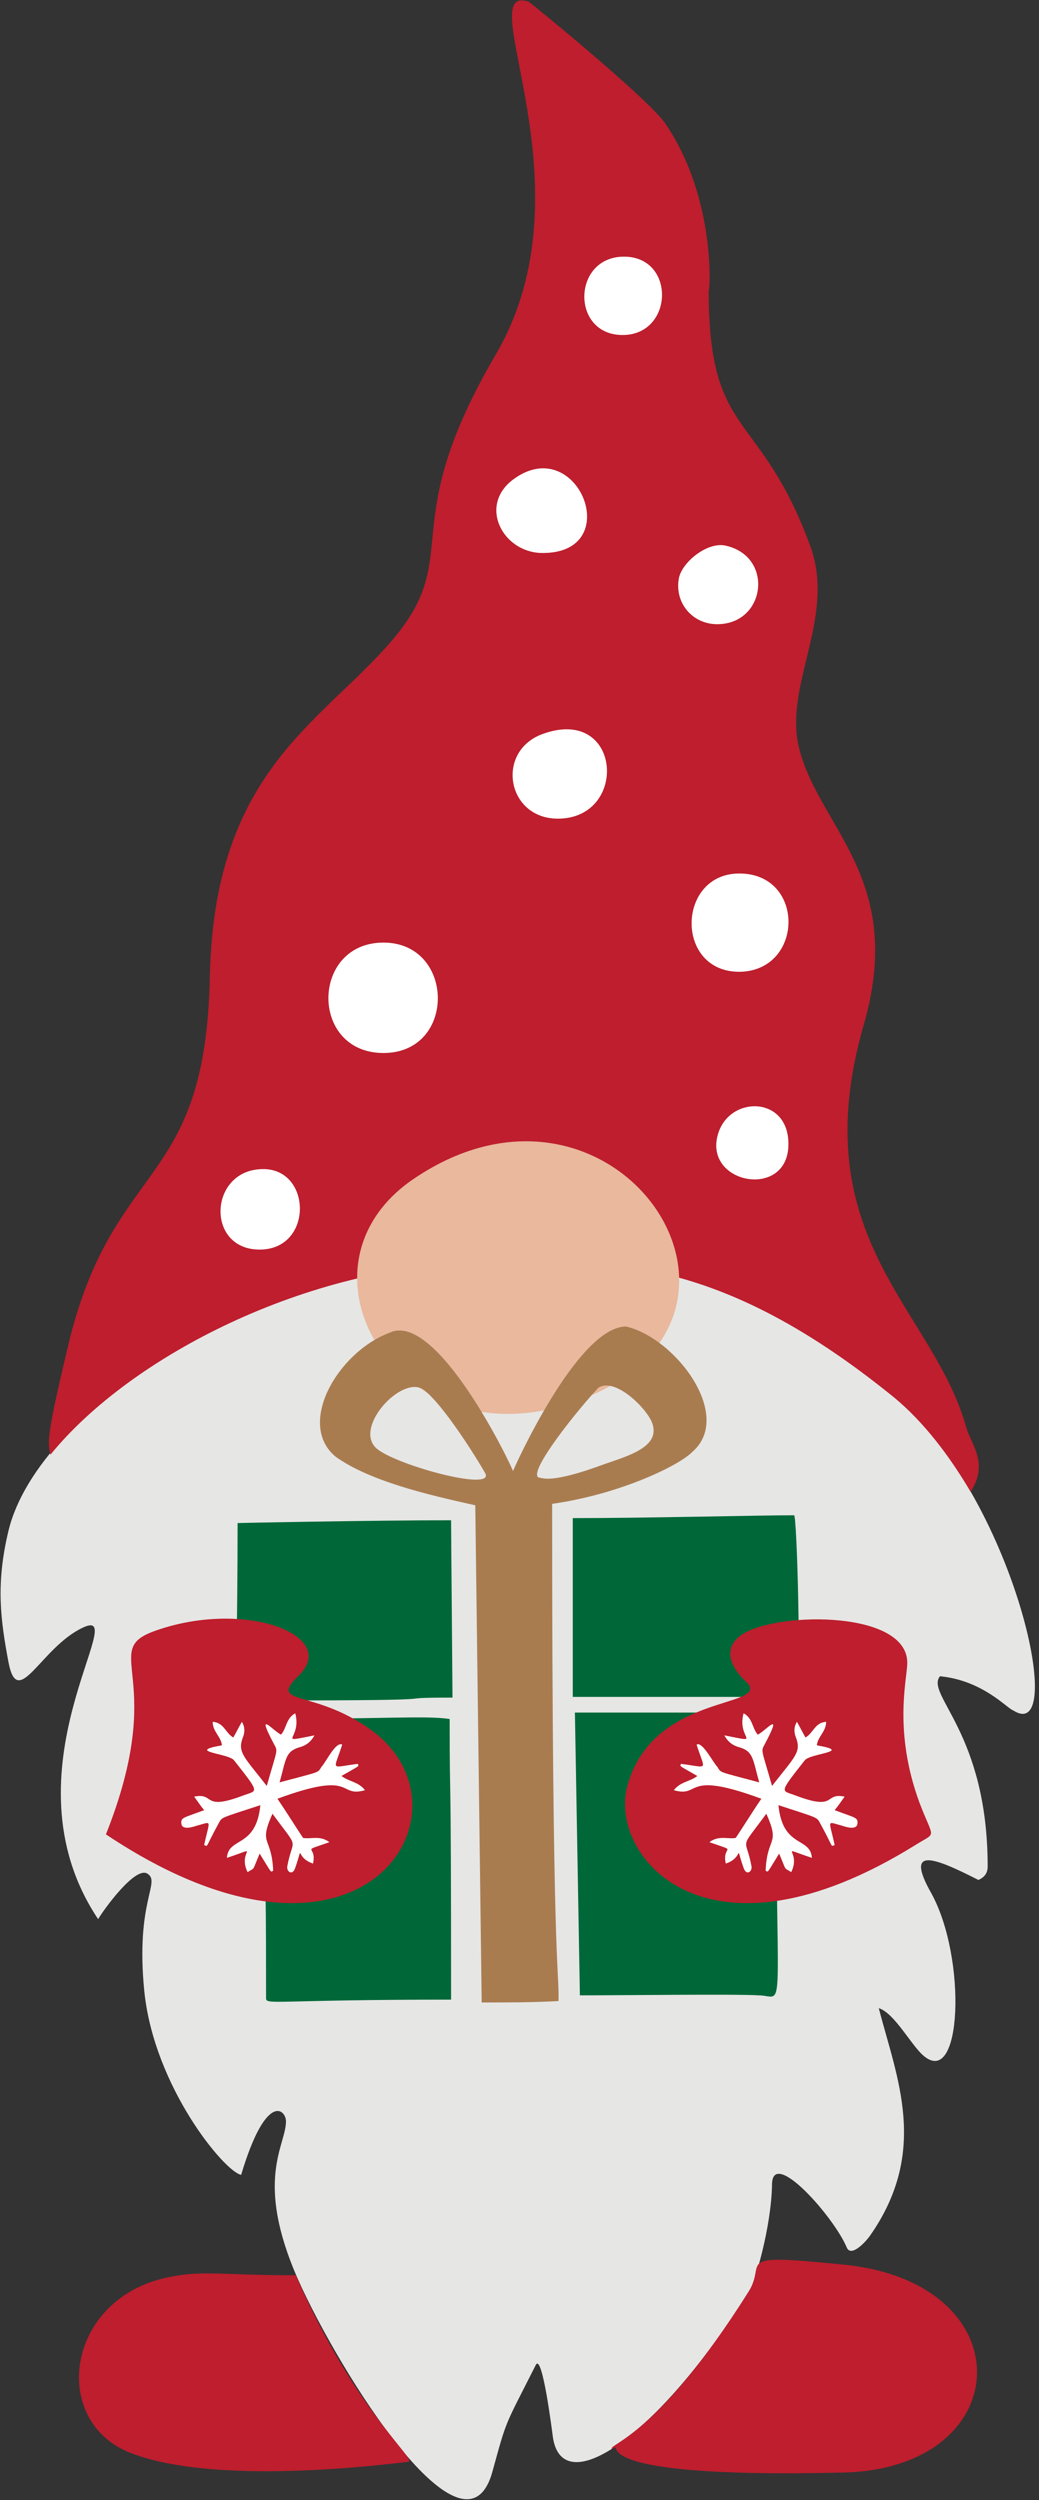 <svg
        xmlns="http://www.w3.org/2000/svg"
        fillRule="evenodd"
        strokeLinejoin="round"
        strokeMiterlimit="2"
        clipRule="evenodd"
        viewBox="0 0 146 351"
>
    <rect x="0" y="0" width="146" height="351" fill="#333333" stroke="none"/>
    <path fill="none" d="M0 0H145.575V350.674H0z"></path>
    <clipPath id="_clip1">
        <path d="M0 0H145.575V350.674H0z"></path>
    </clipPath>
    <g clipPath="url(#_clip1)">
        <g fillRule="nonzero">
            <path
                    fill="#e6e6e5"
                    d="M132.086 235.334c-2.1 2.6 6.7 7.9 6.7 26.7 0 .9-.4 1.5-1.3 1.9-6.3-3.2-10.4-4.8-6.6 1.9 5 9.1 4.3 27.6-1.2 22.7-1.7-1.5-4-5.9-6.2-6.6 2.5 9.7 7.1 20-1.2 31.9-.7 1-2.7 3.1-3.3 1.7-1.8-4.3-10.4-14-10.5-8.9-.1 6.2-2.5 14-3.2 15.1-13.1 20.7-26.3 29.4-27.6 20.4-.1-.8-1.5-11.9-2.4-10.1-4.5 8.9-4 7.4-6.1 15-3.9 14-21.4-13.8-27.3-27-6.2-14-1.7-18.8-1.7-22.2 0-1.7-2.8-4.2-6.3 7.5-2.3-.4-12.2-12.3-13.6-25.7-1.3-12.8 2.4-15.4.4-16.6-1.7-1-6 4.9-6.9 6.4-13.9-20.8 5.1-44.4-2.2-40.9-5.9 2.8-9.1 11.7-10.4 4.8-1.1-5.9-1.8-10.9 0-18.4 4.2-17.5 36.2-37.3 65.5-37.8 16.6-.3 32.8-2.4 58.9 18.9 16.8 13.7 24.6 49.1 16.8 44.1-.8-.2-4.2-4.2-10.3-4.8z"
            ></path>
            <path
                    fill="#be1e2d"
                    d="M7.086 204.234c-.5-1.9-.3-3.6 2.6-15.8 6.4-26 19.2-21.4 19.8-51.3.6-29.8 16.6-36 26.4-48.2 9-11.3-.2-15.3 13.8-39.2 13.8-23.6-3.7-52.2 4.6-49.5.1 0 16.8 13.6 19.2 17.1 7.1 10.4 6.3 23.5 6.1 23.5 0 21 7.2 16.5 14.3 35.9 3.6 10-3.8 19.5-1.6 28.3 2.8 11.2 15 18.3 9.1 38.8-8.7 30.1 9.8 39.9 14.4 56.6.7 2.4 3.2 5 .6 9-3-5.1-6.6-9.8-10.7-13.2-26.2-21.3-42.3-19.2-58.9-18.9-23.4.4-48.3 12.9-59.7 26.9zm111.4 113.7c-16-1.6-10.6-.4-13.3 3.8-12.9 20.5-19.8 21.4-19.2 22.1 2.2-1.4-5.9 4.2 32.3 3.3 24.7-.4 25.9-26.7.2-29.2zm-61.1 27.7c1.2-.4-7.4-7.1-15.5-25.5-.4-.9-.3-.7-.4-.7-10.7 0-13.2-.8-18.4.4-14 3.3-16 20.3-4.6 24.6 12.9 4.9 38.8 1.1 38.9 1.2z"
            ></path>
            <path
                    fill="#fff"
                    d="M53.786 147.834c-10.3-.1-10.1-15.5.1-15.5 10.1 0 10.3 15.6-.1 15.5zm50.1-25.2c9.3 0 9.1 13.6.1 13.8-9.2.1-8.9-13.8-.1-13.8zm-25.5-7.7c-7.2 0-8.8-9.5-2.1-11.9 11.1-4 12.1 11.9 2.1 11.9zm-2.3-37.3c-5.4-.1-8.9-6.6-4-10.3 9.1-6.8 16 10.5 4 10.3zm-39.7 97.8c-7.6-.1-7-11.4.7-11.3 6.8.1 6.9 11.4-.7 11.3zm64.4-87.8c-3.5 0-6-3-5.4-6.4.4-2.3 4.1-5.3 6.7-4.6 6.7 1.6 5.5 11-1.3 11zm-13.1-51.6c7.3 0 7 11-.2 11-7.3 0-7.1-11 .2-11zm23.1 124.8c-.2 7.7-12.3 5.3-9.8-1.9 1.8-5.2 10-5 9.8 1.9z"
            ></path>
            <path
                    fill="#e9b89d"
                    d="M58.086 165.534c-18.5 12.6-1.9 40.2 22.9 31.2 31.6-11.4 5.6-50.6-22.9-31.2z"
            ></path>
            <path
                    fill="#006838"
                    d="M37.386 239.134c-5.3 0-4 4.7-4-25.3-1.3 0 19-.4 30-.4 0 1.5.2 23.8.2 24.9-10.7 0 3.5.4-26 .4l-.2.4zm74.2-26.4c-5.2 0-20.6.4-31.1.4v25.1h31.5c.6-3.1 0-25.5-.4-25.5zm-2.6 27.7h-28.2s.7 39.6.7 39.7c5.7 0 22.2-.2 25.1 0 4 0 2.4 5.1 2.4-39.7zm-45.8.9c-3.5-.5-9 0-26 0 0 36.4.2 13.9.2 39.2 0 1 1.2.2 26 .2 0-37.4-.2-25.1-.2-39.4z"
            ></path>
            <path
                    fill="#a97c50"
                    d="M77.586 211.134c9.8-1.4 18-5.5 19.7-7.3 5.8-5-2.2-15.9-9.3-17.6-6.9 0-15.9 20.2-15.9 20.3-.3-1-10.8-22.7-17.4-19.4-7.2 2.7-13.1 12.8-7.5 17.4 4.8 3.4 12.8 5.3 19.6 6.8l.9 69.8c3.7 0 7.3 0 10.8-.2.1-4.8-.9-3.6-.9-69.8zm-24.8-7.9c-3.1-3.1 4.2-10.7 7-7.9 2.5 2 6.8 8.7 8.4 11.5 1.4 2.7-13.1-1.3-15.4-3.6zm22.9 4.2c-1.6-.8 6-10.1 8.4-12.6 2.3-1.5 6.6 2.7 7.5 4.8 1.4 3.4-3.1 4.7-6.6 5.9-7.8 2.9-8.8 1.9-9.3 1.9z"
            ></path>
            <path
                    fill="#be1e2d"
                    d="M14.886 257.534c36.4 24.3 52.7-3.6 37.2-14.7-8.1-5.8-14.5-3.3-10.1-7.6 5.8-5.7-7.8-10.8-20.4-6.2-7.6 2.8 2.1 6.4-6.7 28.5zm114.3-4.5c-3.6-9.8-1.8-17-1.7-19.4.3-7.5-17.8-7.4-23-4.3-4.5 2.8.5 6.9.6 7 2.8 3.5-13.3 1.4-16.9 14.3-2.8 9.8 10.9 26.8 40.6 8.3 2.9-1.8 2.4-.6.4-5.9z"
            ></path>
            <path
                    fill="#fff"
                    d="M48.086 244.934c-1.2 3.8-1.8 3.2 2.2 2.7.1.4.5.1-2.3 1.7 1 .8 2.4.8 3.3 2-3.9 1.1-1.2-2.9-12.3 1.2 1.3 1.9 2.4 3.7 3.6 5.5 1.1.2 2.4-.4 3.7.6-4.3 1.5-1.7.3-2.3 3-2.7-.9-1.2-3.1-2.5.6-.4 1.2-1.3.5-1.1-.3.8-4.2 1.8-2-2.1-7.3-2 4.5-.1 3.1.1 8-.4.2-.1.5-1.9-2.4-1.1 2.6-.6 1.9-1.7 2.6-1.5-3.1 2.2-3.7-2.9-2 .2-3 4.1-1.3 4.7-7.4-6.1 2-5.3 1.6-6 2.8-1.8 3.3-1.3 3-1.9 2.8.8-3.7 1.2-3.3-1.1-2.7-.3.1-2 .7-2.1-.3-.1-.9.3-.8 3.2-1.9-.5-.6-.9-1.2-1.4-1.9 3-.6 1 2.1 7-.2 1.9-.7 2.3-.2-1.4-4.9-.8-1-6.9-1.2-1.7-2.1-.1-1.2-1.3-1.9-1.3-3.3 1.6.1 1.8 1.6 2.9 2.2.4-.7.8-1.5 1.2-2.2.5.8.4 1.6.1 2.3-.7 2 .2 2.6 3.4 6.7 1.5-5.3 1.6-4.8 1-5.9-2.6-4.9-.2-1.9 1-1.3.8-.9.7-2.3 2-3 1 3.7-2.9 4.2 2.7 3.1-.6 1.1-1.4 1.5-2.2 1.7-1.9.6-1.8 1.7-2.7 4.9 6-1.6 5.3-1.3 5.9-2.2.6-.6 2-3.6 2.9-3.1zm49.8 0c1.2 3.8 1.8 3.2-2.2 2.7-.1.4-.5.1 2.3 1.7-1 .8-2.4.8-3.3 2 3.9 1.1 1.2-2.9 12.3 1.2-1.3 1.9-2.4 3.7-3.6 5.5-1.1.2-2.4-.4-3.7.6 4.3 1.5 1.7.3 2.3 3 2.7-.9 1.2-3.1 2.5.6.4 1.2 1.3.5 1.1-.3-.8-4.2-1.8-2 2.1-7.3 2 4.5.1 3.1-.1 8 .4.2.1.5 1.9-2.4 1.1 2.6.6 1.9 1.7 2.6 1.5-3.1-2.2-3.7 2.9-2-.2-3-4.1-1.3-4.7-7.4 6.1 2 5.3 1.6 6 2.8 1.8 3.3 1.3 3 1.9 2.8-.8-3.7-1.2-3.3 1.1-2.7.3.1 2 .7 2.1-.3.1-.9-.3-.8-3.2-1.9.5-.6.9-1.2 1.4-1.9-3-.6-1 2.1-7-.2-1.9-.7-2.3-.2 1.4-4.9.8-1 6.9-1.2 1.7-2.1.1-1.2 1.3-1.9 1.3-3.3-1.6.1-1.8 1.6-2.9 2.2-.4-.7-.8-1.5-1.2-2.2-.5.8-.4 1.6-.1 2.3.7 2-.2 2.6-3.4 6.7-1.5-5.3-1.6-4.8-1-5.9 2.6-4.9.2-1.9-1-1.3-.8-.9-.7-2.3-2-3-1 3.7 2.9 4.2-2.7 3.1.6 1.1 1.4 1.5 2.2 1.7 1.9.6 1.8 1.7 2.7 4.9-6-1.6-5.3-1.3-5.9-2.2-.6-.6-2.1-3.6-2.9-3.1z"
            ></path>
        </g>
    </g>
</svg>
